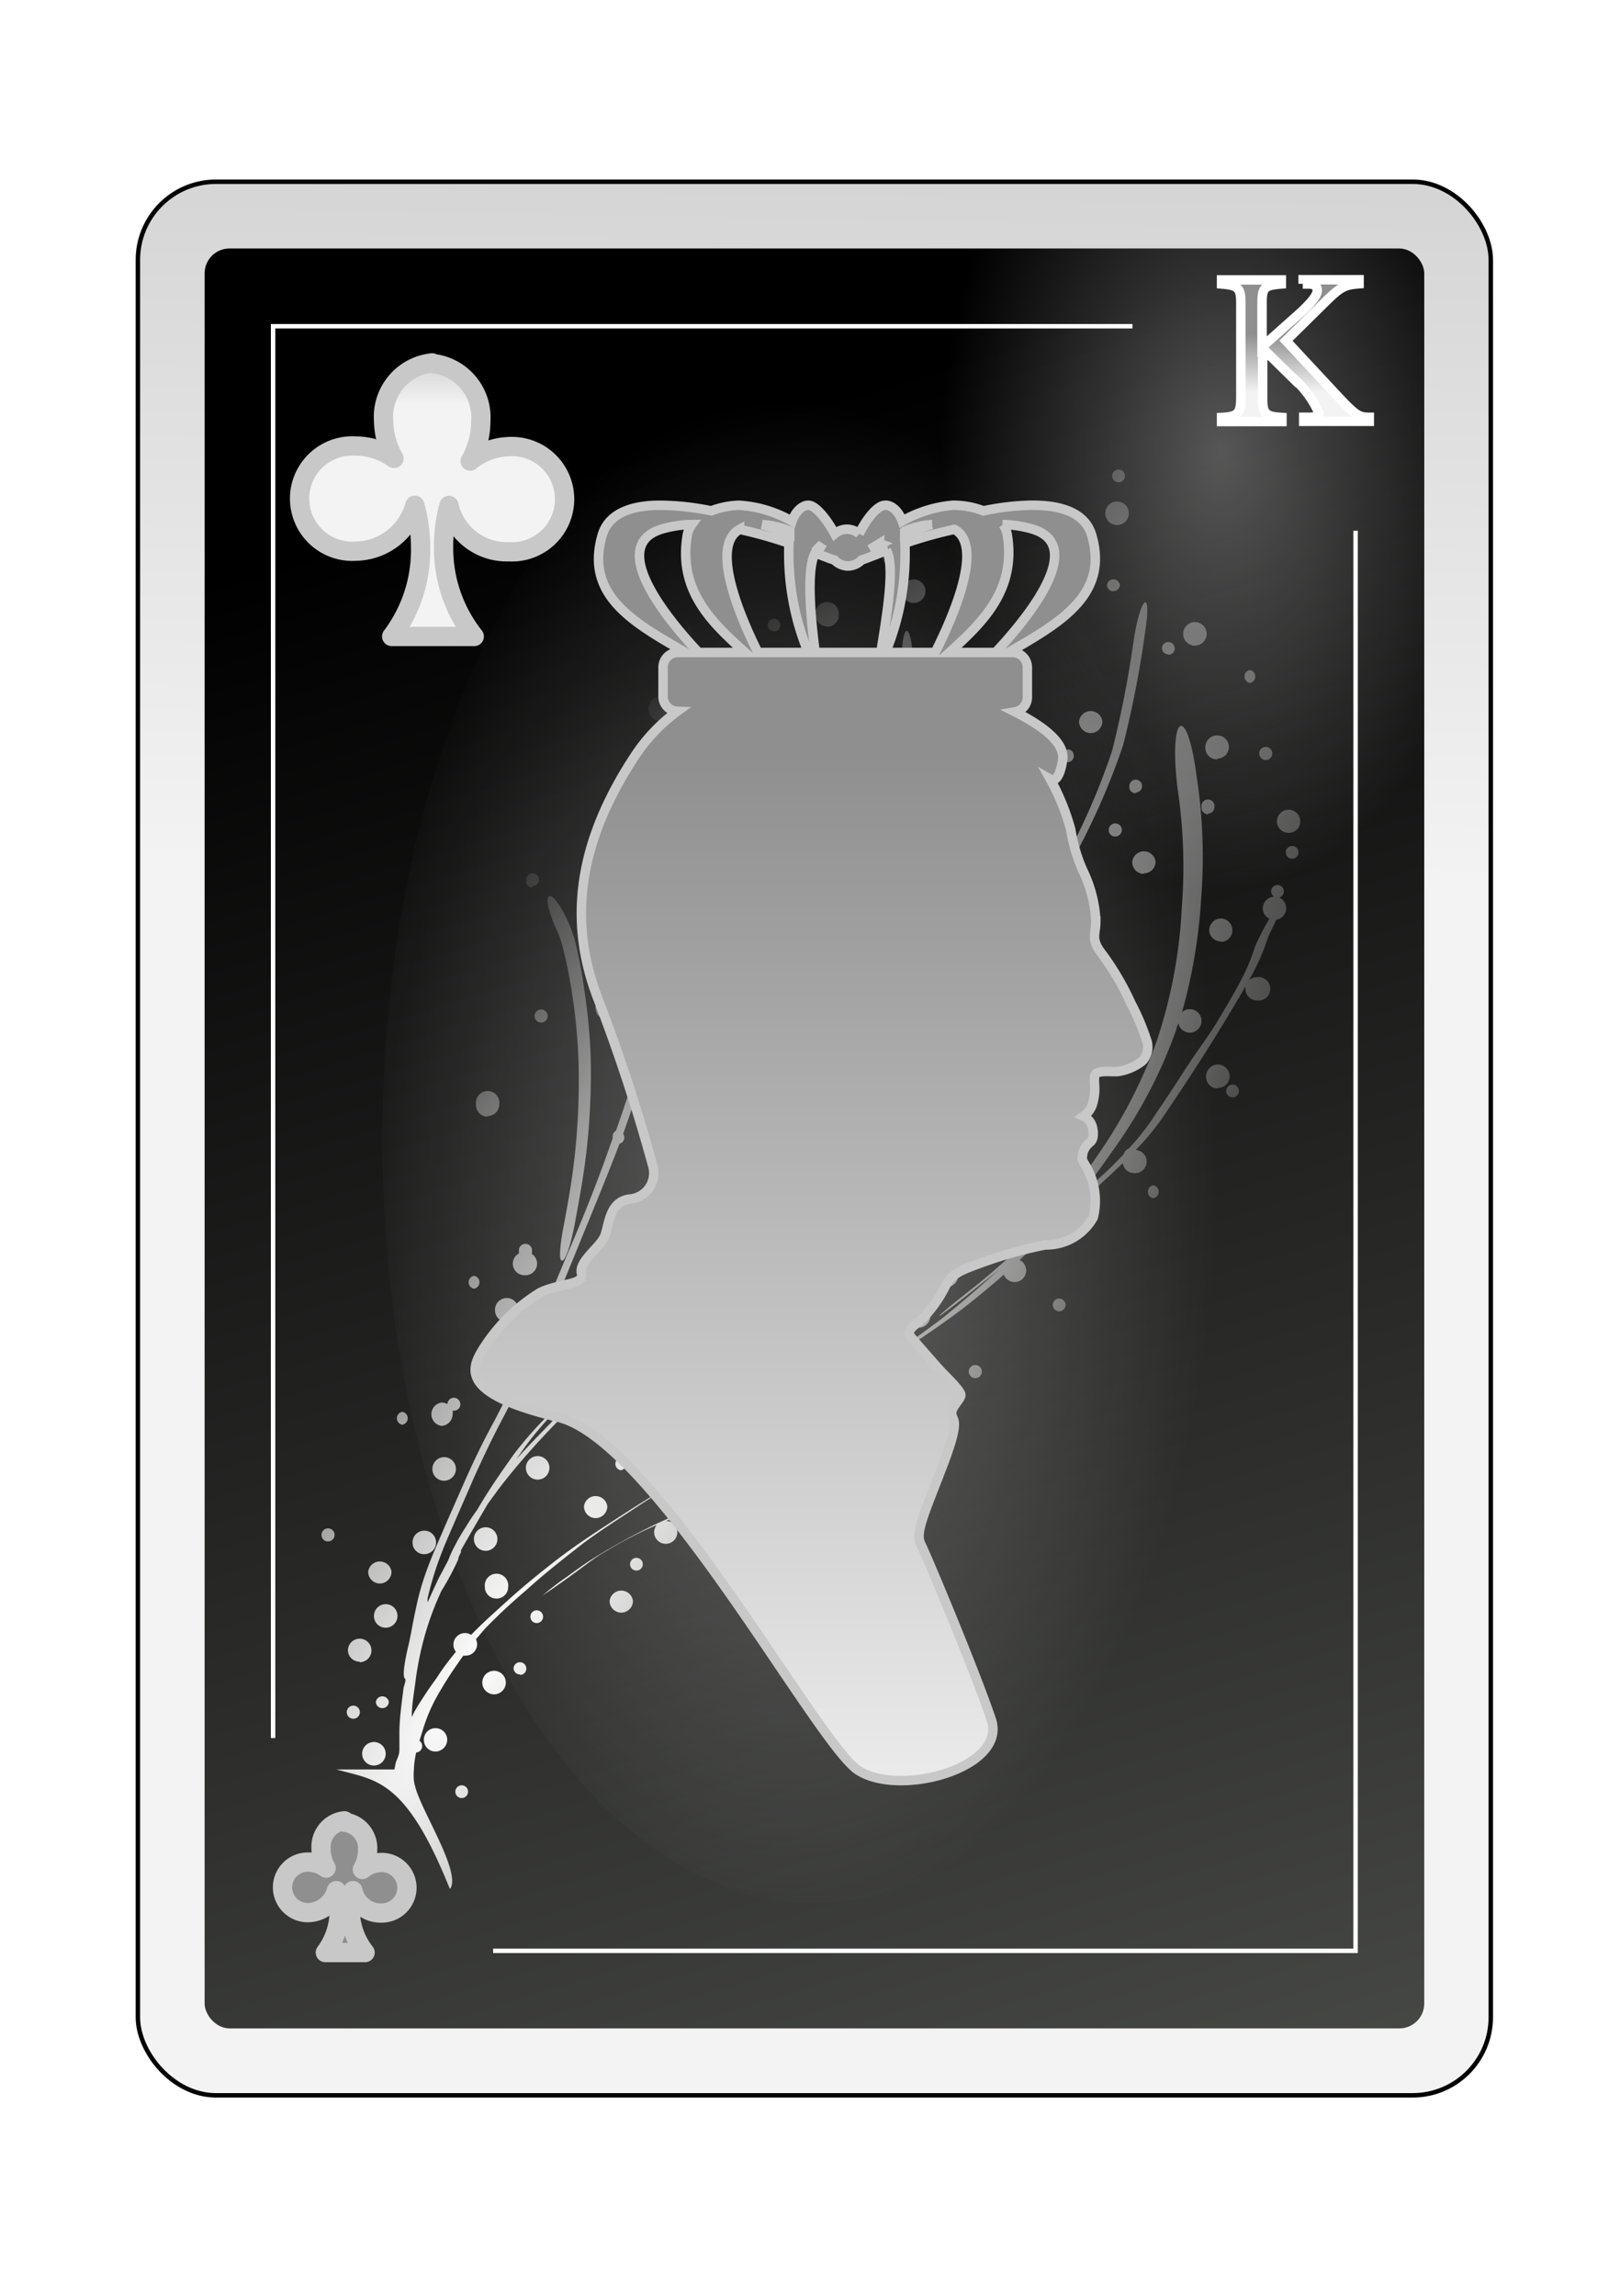 <?xml version="1.0" encoding="UTF-8" standalone="no"?>
<svg
   id="svg2"
   viewBox="0 0 84 119"
   version="1.1"
   sodipodi:docname="KC.svg"
   inkscape:version="1.3.2 (091e20e, 2023-11-25, custom)"
   xmlns:inkscape="http://www.inkscape.org/namespaces/inkscape"
   xmlns:sodipodi="http://sodipodi.sourceforge.net/DTD/sodipodi-0.dtd"
   xmlns:xlink="http://www.w3.org/1999/xlink"
   xmlns="http://www.w3.org/2000/svg"
   xmlns:svg="http://www.w3.org/2000/svg">
  <sodipodi:namedview
     id="namedview6"
     pagecolor="#ffffff"
     bordercolor="#000000"
     borderopacity="0.25"
     inkscape:showpageshadow="2"
     inkscape:pageopacity="0.0"
     inkscape:pagecheckerboard="0"
     inkscape:deskcolor="#d1d1d1"
     inkscape:zoom="15.285714"
     inkscape:cx="41.96729"
     inkscape:cy="59.5"
     inkscape:window-width="3840"
     inkscape:window-height="2054"
     inkscape:window-x="-11"
     inkscape:window-y="-11"
     inkscape:window-maximized="1"
     inkscape:current-layer="svg2" />
  <defs
     id="defs6">
    <style
       id="style1">
      .cls-1 {
        filter: url(#filter63625-2-3);
      }

      .cls-2 {
        stroke: #000;
        fill: url(#linear-gradient);
      }

      .cls-2, .cls-6 {
        stroke-miterlimit: 10;
        stroke-width: 0.23px;
      }

      .cls-3 {
        fill: url(#linear-gradient-2);
      }

      .cls-4 {
        opacity: 0.31;
        fill: url(#radial-gradient);
      }

      .cls-4, .cls-5, .cls-7 {
        isolation: isolate;
      }

      .cls-5 {
        opacity: 0.32;
        fill: url(#radial-gradient-2);
      }

      .cls-6 {
        fill: none;
      }

      .cls-12, .cls-6 {
        stroke: #fff;
      }

      .cls-7 {
        opacity: 0.32;
        fill: url(#radial-gradient-3);
      }

      .cls-10, .cls-11, .cls-8 {
        stroke: #c8c8c8;
      }

      .cls-11, .cls-8 {
        stroke-linejoin: round;
        stroke-width: 1px;
      }

      .cls-8 {
        fill: url(#linear-gradient-3);
      }

      .cls-9 {
        fill: url(#radial-gradient-4);
      }

      .cls-10, .cls-12 {
        stroke-width: 0.49px;
      }

      .cls-10 {
        fill-rule: evenodd;
        fill: url(#linear-gradient-4);
      }

      .cls-11 {
        fill: url(#linear-gradient-5);
      }

      .cls-12 {
        fill: url(#linear-gradient-6);
      }
    </style>
    <filter
       id="filter63625-2-3"
       name="filter63625-2-3"
       x="-0.129"
       y="-0.091"
       width="1.257"
       height="1.182">
      <feGaussianBlur
         result="feGaussianBlur63627-6-62"
         stdDeviation="3.76"
         id="feGaussianBlur1" />
    </filter>
    <linearGradient
       id="linear-gradient"
       x1="-1158.36"
       y1="-2706.59"
       x2="-1148.88"
       y2="-2192.08"
       gradientTransform="matrix(0.23, 0, 0, -0.23, 304.69, -577.49)"
       gradientUnits="userSpaceOnUse">
      <stop
         offset="0"
         stop-color="#f3f3f3"
         id="stop1" />
      <stop
         offset="1"
         stop-color="#8f8f8f"
         id="stop2" />
    </linearGradient>
    <linearGradient
       id="linear-gradient-2"
       x1="-1643.03"
       y1="-2469.78"
       x2="-1510.74"
       y2="-2907.49"
       gradientTransform="matrix(0.24, 0, 0, -0.24, 421.24, -567.53)"
       gradientUnits="userSpaceOnUse">
      <stop
         offset="0"
         id="stop3" />
      <stop
         offset="1"
         stop-color="#555753"
         id="stop4" />
    </linearGradient>
    <radialGradient
       id="radial-gradient"
       cx="-59.96"
       cy="6302.81"
       r="58.68"
       gradientTransform="matrix(-0.23, 0, 0, 0.21, 2.21, -1203.98)"
       gradientUnits="userSpaceOnUse">
      <stop
         offset="0"
         stop-color="#fff"
         id="stop5" />
      <stop
         offset="1"
         stop-color="#fff"
         stop-opacity="0"
         id="stop6" />
    </radialGradient>
    <radialGradient
       id="radial-gradient-2"
       cx="-1192.15"
       cy="-1608.39"
       r="63.15"
       gradientTransform="matrix(0.23, 0, 0, -0.36, 337.5, -555.59)"
       xlink:href="#radial-gradient" />
    <radialGradient
       id="radial-gradient-3"
       cx="-503.87"
       cy="514.38"
       r="26.74"
       gradientTransform="matrix(0.84, 0, 0, -1.48, 464.01, 821.53)"
       xlink:href="#radial-gradient" />
    <linearGradient
       id="linear-gradient-3"
       x1="-4626.91"
       y1="-13647.43"
       x2="-4626.91"
       y2="-13587.92"
       gradientTransform="matrix(0.05, 0, 0, -0.06, 267.73, -697.73)"
       xlink:href="#linear-gradient" />
    <radialGradient
       id="radial-gradient-4"
       cx="-220.42"
       cy="1096.54"
       r="25.37"
       gradientTransform="matrix(0.83, 0.56, 2.15, -3.16, -2150.01, 3675.12)"
       xlink:href="#radial-gradient" />
    <linearGradient
       id="linear-gradient-4"
       x1="-1265.58"
       y1="-3069.62"
       x2="-1265.58"
       y2="-2829.09"
       gradientTransform="matrix(0.24, 0, 0, -0.24, 341.65, -639.8)"
       xlink:href="#linear-gradient" />
    <linearGradient
       id="linear-gradient-5"
       x1="-2999.19"
       y1="-6156.78"
       x2="-2999.19"
       y2="-6097.3"
       gradientTransform="matrix(0.11, 0, 0, -0.12, 358.95, -717.82)"
       xlink:href="#linear-gradient" />
    <linearGradient
       id="linear-gradient-6"
       x1="-283.04"
       y1="567.05"
       x2="-283.04"
       y2="570.07"
       gradientTransform="matrix(1, 0, 0, -1, 350.21, 587.39)"
       xlink:href="#linear-gradient" />
  </defs>
  <title
     id="title6">King of Clubs</title>
  <g
     id="king_club"
     data-name="king club">
    <g
       id="use72929">
      <g
         id="g70523">
        <rect
           id="rect70527"
           class="cls-2"
           x="7.15"
           y="9.42"
           width="70.15"
           height="99.19"
           rx="4.05"
           ry="4.05" />
        <rect
           id="rect6077"
           class="cls-3"
           x="10.61"
           y="12.88"
           width="63.24"
           height="92.26"
           rx="1.29"
           ry="1.29" />
        <rect
           id="rect70531"
           class="cls-4"
           x="10.61"
           y="80.86"
           width="26.55"
           height="24.28"
           rx="0.85"
           ry="0.85" />
        <rect
           id="rect70533"
           class="cls-5"
           x="45.27"
           y="12.88"
           width="28.57"
           height="45.27"
           rx="1.04"
           ry="1.04" />
        <path
           id="path70535"
           class="cls-6"
           d="M25.57,101.12H70.29V27.51M58.72,16.91H14.16V90.09" />
        <path
           id="path70537"
           class="cls-7"
           d="M64.6,59c0,21.89-10,39.64-22.38,39.64S19.83,80.9,19.83,59s10-39.64,22.39-39.64S64.6,37.12,64.6,59Z" />
      </g>
    </g>
    <g
       id="use74230">
      <g
         id="g74116">
        <path
           id="path74118"
           class="cls-8"
           d="M17.86,94.38a1.35,1.35,0,0,0-1.21,1.45,1.93,1.93,0,0,0,.26,1,1.61,1.61,0,0,0-.95-.31,1.31,1.31,0,1,0,0,2.62A1.55,1.55,0,0,0,17.44,98,4,4,0,0,1,17.59,99a3.61,3.61,0,0,1-.72,2.21h2.06A3.56,3.56,0,0,1,18.16,99a3.82,3.82,0,0,1,.14-1,1.47,1.47,0,0,0,1.49,1.16,1.31,1.31,0,1,0,0-2.62,1.62,1.62,0,0,0-1,.36,2,2,0,0,0,.27-1,1.35,1.35,0,0,0-1.22-1.45Z" />
      </g>
    </g>
    <path
       id="path7058"
       class="cls-9"
       d="M23.36,97.88c.53-.91-1.57-4.1-1.84-5.31a1.45,1.45,0,0,1-.06-.3,3,3,0,0,1,0-.52,4.63,4.63,0,0,1,.12-.91.33.33,0,0,0,.31-.33.34.34,0,0,0-.14-.28l.21-.68a9.11,9.11,0,0,1,.6-1.44,19.84,19.84,0,0,1,1.09-1.76l.37-.53h.11a.6.6,0,0,0,.61-.6.71.71,0,0,0-.06-.25l.45-.53a29.51,29.51,0,0,1,2.14-2c.81-.74,1.67-1.42,2.53-2.1,1-.8,2.12-1.5,3.21-2.22s2.08-1.31,3.13-1.94h.15a.6.6,0,0,0,.6-.6.61.61,0,0,0-.6-.61.62.62,0,0,0-.61.61.6.6,0,0,0,.44.58l-.3.17c-1.28.77-2.55,1.54-3.81,2.36-1.09.71-2.19,1.42-3.22,2.22-.87.68-1.72,1.37-2.53,2.11-.62.56-1.25,1.12-1.83,1.72a.6.6,0,0,0-.79.88c-.36.44-.7.88-1,1.36A19.74,19.74,0,0,0,21.5,88.7l-.15.3c0-.61.11-1.21.19-1.82a16.57,16.57,0,0,1,.52-2.52,15.31,15.31,0,0,1,.83-2.2,13.8,13.8,0,0,0,.87-1.63c0-.12.09-.25.14-.37l0-.1c.44-.78.89-1.55,1.34-2.32l.09-.14.51-.7c.49-.64,1-1.26,1.54-1.87.68-.78,1.4-1.52,2.12-2.25s1.68-1.63,2.54-2.41,1.87-1.65,2.8-2.49,2-1.76,3-2.63,2.21-2,3.28-3l1.7-1.64a10.71,10.71,0,0,0,1.68-1.33c1.11-1,2.23-1.87,3.39-2.75a16.52,16.52,0,0,1,2.27-1.55l.5-.22a.52.52,0,0,0,0,.18.6.6,0,0,0,.6.6.6.6,0,0,0,.6-.6.58.58,0,0,0-.14-.39c2.23-.17,2.69-.49.27-.34a2.16,2.16,0,0,0-.57.14h-.16a.59.59,0,0,0-.53.33,21.8,21.8,0,0,0-3.41,2.2C46.15,58,45,59,43.94,59.9c-.46.39-.76.66-.94.82L44.72,59c1.25-1.26,2.43-2.58,3.58-3.93.71-.85,1.39-1.73,2.06-2.61a.62.62,0,0,0,.47.22.61.61,0,0,0,.6-.61.6.6,0,0,0-.36-.55L52,50.3a56.44,56.44,0,0,0,3.46-5.46,36.2,36.2,0,0,0,2.78-6.23,54.49,54.49,0,0,0,1.13-5.8c.37-2.33-.21-2-.58.34a54.3,54.3,0,0,1-1.13,5.79,35.92,35.92,0,0,1-2.79,6.24c-.08.15-.18.29-.26.44a.33.33,0,0,0-.66.07.33.33,0,0,0,.33.33.25.25,0,0,0,.12,0,50,50,0,0,1-3,4.63l-.6.85a.6.6,0,0,0-.55.59s0,.08,0,.12c-.81,1.09-1.64,2.17-2.52,3.22-1.15,1.35-2.33,2.67-3.58,3.93s-2.36,2.38-3.58,3.54-2.17,2-3.3,3-2,1.75-3,2.64L31.46,71c-.8.73-1.6,1.46-2.36,2.23a.32.32,0,0,0-.16-.2l.9-.91c1-.94,2-1.86,3-2.8,1.19-1.11,2.34-2.25,3.48-3.41A38,38,0,0,0,40,61.74a48,48,0,0,0,3.28-5.4,35.74,35.74,0,0,0,2.66-6.12,41.4,41.4,0,0,0,1.36-7,57.54,57.54,0,0,0,.08-6,.61.61,0,0,0,.2-.45.58.58,0,0,0-.24-.48c0-.25,0-.5,0-.74,0-.42,0-.84,0-1.25-.09-2.35-.66-2-.57.33,0,.42,0,.83,0,1.25,0,.11,0,.22,0,.32a.61.61,0,0,0-.39.57.6.6,0,0,0,.43.57c0,1,0,2.07,0,3.11a.64.64,0,0,0-.24-.05.6.6,0,0,0-.6.6.61.61,0,0,0,.6.61.54.54,0,0,0,.22,0c0,.67-.05,1.34-.1,2-.19,1.51-.42,3-.75,4.51,0-.71,0-1.42,0-2.13a49.81,49.81,0,0,0-.37-5,27.64,27.64,0,0,0-.68-3.4,12.17,12.17,0,0,0-.57-1.67,2,2,0,0,0-.27-.44c-1.9-1.71-2.54-1.32-.62.37a1.57,1.57,0,0,1,.27.43,12,12,0,0,1,.57,1.66,27.92,27.92,0,0,1,.7,3.39,50,50,0,0,1,.38,5c0,.94,0,1.88,0,2.82a7.72,7.72,0,0,0,0,1.21,2.17,2.17,0,0,0-.07.24C45,51.71,44.52,52.84,44,54a.61.61,0,0,0-.53-.3.6.6,0,0,0-.6.6.61.61,0,0,0,.6.61l.12,0c-.29.62-.6,1.23-.94,1.83a45.89,45.89,0,0,1-3.29,5.41,39,39,0,0,1-3.62,4.19c-1.14,1.16-2.29,2.31-3.48,3.42-1,.94-2,1.85-3.05,2.8l-.51.51a.34.34,0,0,0-.28.29,19.78,19.78,0,0,0-1.76,2c-.67.94-1.33,1.89-1.91,2.89-.22.3-.42.6-.61.92a10,10,0,0,0-.58,1,5.69,5.69,0,0,0-.32.71v0l-.49.92c-.2.42-.39.84-.58,1.26,0-.07,0-.14,0-.21a18.09,18.09,0,0,1,.5-1.74c.24-.68.52-1.35.81-2,.35-.82.71-1.62,1.06-2.44.49-1.09,1-2.16,1.57-3.23.69-1.31,1.3-2.65,1.88-4,.69-1.65,1.37-3.31,2.06-5s1.41-3.42,2.07-5.15a.34.34,0,0,0,.25-.32.32.32,0,0,0-.06-.2c.65-1.82,1.24-3.66,1.8-5.51.65-2.15,1.21-4.32,1.65-6.52A42.61,42.61,0,0,0,36.34,39c-.08-2.64-.38-5.26-.7-7.87-.2-1.57-.44-3.14-.68-4.71A5.23,5.23,0,0,0,34.6,25a.63.63,0,0,0,.19,0,.6.6,0,0,0,.61-.6.61.61,0,0,0-1.21,0,.57.57,0,0,0,.17.41,3.72,3.72,0,0,0,0,1.88c.11.7.21,1.4.31,2.09a.3.3,0,0,0-.23-.09.34.34,0,1,0,.3.49q.16,1.11.3,2.22c0,.19,0,.38.07.57a.6.6,0,1,0-.27,1.14.61.61,0,0,0,.39-.15c.25,2.09.46,4.2.53,6.31A42.63,42.63,0,0,1,35.25,47c-.44,2.2-1,4.38-1.65,6.53-.52,1.7-1.07,3.4-1.66,5.08a.32.32,0,0,0-.17.29.27.27,0,0,0,0,.12c-.05.11-.09.23-.13.34C31,61.2,30.28,63,29.53,64.75s-1.37,3.32-2.07,5c-.58,1.36-1.19,2.71-1.88,4C25,74.81,24.49,75.88,24,77c-.36.81-.72,1.63-1.07,2.44s-.58,1.33-.82,2-.37,1.14-.5,1.73-.21,1-.3,1.5c-.05.21-.08.43-.14.65-.25,1.06-.28,1.6-.18,1.68s-.05.36-.07.54c-.09.71-.19,1.42-.21,2.14,0,.33,0,.66,0,1s-.14.49-.2.74l-.06.3h-3c2,.57,3.56.41,5.87,6.18Zm.58-4.68a.33.33,0,1,0,0-.66.33.33,0,1,0,0,.66Zm-4.63-1.69a.61.61,0,1,0,0-1.21.61.61,0,0,0,0,1.21Zm3.27-.72a.62.62,0,0,0,.61-.61.6.6,0,0,0-.61-.6.59.59,0,0,0-.6.6A.6.6,0,0,0,22.58,90.79Zm-4.27-1.7a.34.34,0,1,0-.33-.33A.34.34,0,0,0,18.31,89.09Zm1.52-.55a.33.33,0,0,0,.33-.33.34.34,0,0,0-.67,0A.33.33,0,0,0,19.83,88.54Zm5.71-.72a.61.61,0,1,0,0-1.21.61.61,0,0,0,0,1.21Zm1.42-1a.33.33,0,1,0-.33-.33A.33.33,0,0,0,27,86.79Zm-8.31-.66a.61.61,0,1,0-.61-.6A.6.6,0,0,0,18.65,86.13ZM20,84.37a.61.61,0,1,0-.61-.6A.6.6,0,0,0,20,84.37Zm7.83-.24a.33.33,0,0,0,0-.66.33.33,0,1,0,0,.66Zm4.39-.54a.61.61,0,0,0,.6-.61.61.61,0,0,0-1.21,0A.61.61,0,0,0,32.26,83.59Zm-6.47-.73a.6.6,0,0,0,.6-.6.61.61,0,1,0-1.21,0A.6.6,0,0,0,25.79,82.86Zm2.37-.15s.7-.46,1.82-1.28c.48-.35.94-.72,1.44-1a22,22,0,0,1,2.21-1.18l.46-.2a.6.6,0,1,0,1.07.38.59.59,0,0,0-.57-.59c.53-.24,1.06-.47,1.6-.68L38,77.42l.78-.29c2.39-.91,3-1.27.62-.36l-.78.3c-.61.23-1.21.48-1.82.72-.87.33-1.72.72-2.56,1.1a34.4,34.4,0,0,0-3.43,1.86c-.5.31-1,.68-1.44,1a13.37,13.37,0,0,0-1.21.93Zm-8.43-.63a.61.61,0,0,0,.61-.61.61.61,0,0,0-1.21,0A.61.61,0,0,0,19.73,82.08ZM33,81.41a.33.33,0,0,0,.33-.33.33.33,0,0,0-.66,0A.33.33,0,0,0,33,81.41Zm-11-.85a.61.61,0,1,0-.61-.61A.6.6,0,0,0,22,80.56Zm3.26-.18a.61.61,0,0,0,0-1.21.61.61,0,1,0,0,1.21ZM17,79.9a.34.34,0,1,0-.33-.33A.33.33,0,0,0,17,79.9Zm21.11-1.15a.34.34,0,0,0,0-.67.34.34,0,0,0,0,.67Zm-7.22-.06a.61.61,0,0,0,.6-.61.61.61,0,0,0-1.21,0A.61.61,0,0,0,30.93,78.69Zm10.67-.55a.32.32,0,0,0,.33-.33.33.33,0,0,0-.33-.33h0a.6.6,0,0,0-.42-1,.61.61,0,1,0,0,1.21l.17,0a.34.34,0,0,0,0,.17.33.33,0,0,0,.33.33Zm2.09-1.39a.61.61,0,1,0,0-1.21.61.61,0,1,0,0,1.21Zm-20.62,0a.61.61,0,1,0-.61-.61A.6.6,0,0,0,23.07,76.75Zm4.77-.06a.61.61,0,1,0,0-1.21.61.61,0,0,0,0,1.21Zm17.39-.06a.33.33,0,1,0-.33-.33A.33.33,0,0,0,45.23,76.63Zm-13-.42a.34.34,0,0,0,0-.67.34.34,0,0,0,0,.67Zm-5.54-.4.6-.85a16.79,16.79,0,0,1,1.2-1.45.34.34,0,0,0,.21.14c-.65.67-1.3,1.33-1.9,2l-.11.13Zm11.5-.91,2-1.1L41.64,73l.17,0a.6.6,0,0,0,.58-.45c.7-.39,1.39-.79,2.08-1.19-.21.13-1.13.64-2.07,1.17a.59.59,0,0,0,0-.13.61.61,0,1,0-.8.57l-.48.26-3,1.67ZM46,74.81a.33.33,0,0,0,.33-.33.33.33,0,0,0-.33-.33.33.33,0,0,0-.33.33A.32.32,0,0,0,46,74.81Zm-23.14-.9a.61.61,0,0,0,.61-.61.58.58,0,0,0,0-.18h.06a.33.33,0,0,0,.34-.33.34.34,0,0,0-.34-.34.34.34,0,0,0-.33.33.61.61,0,0,0-.3-.08.61.61,0,0,0,0,1.21Zm-2-.06a.34.34,0,0,0,0-.67.34.34,0,0,0,0,.67Zm4.21-2.3a.61.61,0,1,0-.61-.6A.6.6,0,0,0,25.06,71.55Zm25.56-.12a.34.34,0,0,0,0-.67.34.34,0,1,0,0,.67Zm-5.91-.21.91-.52A45.33,45.33,0,0,0,50,67.77c.7-.55,1.38-1.11,2.05-1.7a.6.6,0,0,0,1.16-.21.62.62,0,0,0-.34-.55c.48-.45.94-.9,1.4-1.37s.66-.69,1-1l.05,0c1-.88,1.95-1.74,2.9-2.65l0,0a.6.6,0,0,0,.6.52.6.6,0,0,0,.07-1.2,13.4,13.4,0,0,0,1.51-1.85c.57-.84,1.13-1.69,1.68-2.54s1.08-1.71,1.61-2.58c.3-.5.6-1,.89-1.51a.49.49,0,0,0,0,.12.6.6,0,0,0,.6.61.61.61,0,1,0,0-1.21.59.59,0,0,0-.42.17c.08-.15.17-.3.24-.45a10.7,10.7,0,0,0,.63-1.43,5.37,5.37,0,0,1,.21-.56c.14-.27.25-.51.34-.71a.59.59,0,0,0,.51-.59.61.61,0,0,0-.36-.56.32.32,0,0,0,.24-.32.33.33,0,1,0-.51.28.61.61,0,0,0-.58.6.59.59,0,0,0,.34.54c-.18.3-.37.66-.6,1.12a5.42,5.42,0,0,0-.22.56,10.59,10.59,0,0,1-.61,1.43c-.4.77-.85,1.52-1.3,2.27S62,54.57,61.46,55.42s-1.11,1.7-1.68,2.54a11.63,11.63,0,0,1-1.24,1.56.59.59,0,0,0-.29.33l-.68.69c-.55.52-1.1,1-1.66,1.53.78-1,1.5-2,2.19-3A24.71,24.71,0,0,0,61,53.35c0-.1.07-.21.1-.31a.62.62,0,0,0,.6.49.61.61,0,0,0,.6-.61.6.6,0,0,0-.6-.61.58.58,0,0,0-.41.16,28,28,0,0,0,1-6,27.45,27.45,0,0,0-.24-6.21c-.5-3.86-1.45-3.31-1,.54a27.56,27.56,0,0,1,.23,6.22,25.81,25.81,0,0,1-1.27,6.85,25.17,25.17,0,0,1-2.92,5.76,39.38,39.38,0,0,1-3.43,4.38l-2.17,1.89c-.52.46-1.08.89-1.62,1.32-1.91,1.53-1.31,1.18.6-.34.49-.4,1-.78,1.48-1.2a.06.06,0,0,0,0,0c-1,.9-2,1.77-3,2.58a40.92,40.92,0,0,1-4.27,2.88Zm-3.35-.15a.34.34,0,0,0,0-.67.34.34,0,0,0,0,.67Zm6-.25a.33.33,0,0,0,.27-.33.33.33,0,1,0-.66,0,.33.33,0,0,0,.33.33ZM34,70.64a.61.61,0,1,0,0-1.21.61.61,0,0,0,0,1.21Zm1.84-.18a.34.34,0,1,0-.33-.33A.34.34,0,0,0,35.85,70.46ZM44.63,69a.34.34,0,0,0,0-.67.34.34,0,0,0,0,.67Zm3-.18a.61.61,0,0,0,.61-.61.62.62,0,0,0-.61-.61.6.6,0,0,0-.6.61A.6.6,0,0,0,47.62,68.77Zm-21.35-.25a.6.6,0,0,0,.6-.6.61.61,0,1,0-1.21,0A.6.6,0,0,0,26.27,68.52Zm28.64-.6a.33.33,0,0,0,0-.66.33.33,0,0,0,0,.66ZM33.58,67.8a.61.61,0,1,0-.6-.61A.61.61,0,0,0,33.58,67.8Zm-9-1a.34.34,0,0,0,0-.67.34.34,0,0,0,0,.67ZM49,66.71a.61.61,0,1,0,0-1.21.61.61,0,0,0,0,1.21ZM27.24,66.1a.6.6,0,0,0,.34-1.1.59.59,0,0,0,0-.13.34.34,0,1,0-.67,0,.36.36,0,0,0,0,.1.6.6,0,0,0,.29,1.13Zm13.06-.54a.61.61,0,0,0,0-1.21.61.61,0,1,0,0,1.21Zm-11.14-.22c.14,0,.42-.7.65-1.94s.47-2.54.61-3.82a36,36,0,0,0,.21-4.76,30.24,30.24,0,0,0-.34-3.55,23.89,23.89,0,0,0-.44-2.36,7.25,7.25,0,0,0-.29-.9c-1-2.33-1.71-1.95-.62.36a5.73,5.73,0,0,1,.28.89,24,24,0,0,1,.46,2.36A28.26,28.26,0,0,1,30,55.17a36,36,0,0,1-.2,4.75c-.14,1.28-.37,2.55-.61,3.82-.2,1.1-.18,1.61-.06,1.6Zm12.92,0a.34.34,0,1,0-.33-.33A.34.34,0,0,0,42.08,65.32Zm-9.92-.24a.34.34,0,1,0-.33-.33A.34.34,0,0,0,32.16,65.08Zm4-1.09a.61.61,0,0,0,0-1.21.61.61,0,1,0,0,1.21ZM53,63.5a.6.6,0,0,0,.6-.6.61.61,0,1,0-1.21,0A.6.6,0,0,0,53,63.5Zm6.8-1.39a.34.34,0,0,0,0-.67.34.34,0,0,0,0,.67ZM48.27,59.27a.61.61,0,1,0,0-1.21.61.61,0,0,0,0,1.21Zm6.44-1a.34.34,0,1,0,0-.67.34.34,0,0,0,0,.67Zm-29.43-.42a.61.61,0,0,0,.61-.61.61.61,0,1,0-1.21,0A.6.6,0,0,0,25.28,57.88Zm15.31-.25a.6.6,0,0,0,.6-.6.61.61,0,0,0-.6-.61A.62.62,0,0,0,40,57,.6.6,0,0,0,40.59,57.63Zm23.32-.72a.33.33,0,0,0,0-.66.33.33,0,0,0,0,.66Zm-.76-.49a.6.6,0,0,0,.61-.6.61.61,0,0,0-1.22,0A.6.6,0,0,0,63.15,56.42Zm-18.81-.17a.61.61,0,0,0,0-1.22.61.61,0,0,0,0,1.22Zm-10-.67a.61.61,0,1,0-.6-.61A.61.61,0,0,0,34.35,55.58ZM28,53a.34.34,0,1,0,0-.67A.34.34,0,0,0,28,53Zm3.48-.13a.6.6,0,0,0,.61-.6.61.61,0,1,0-1.21,0A.6.6,0,0,0,31.51,52.85Zm26.68-.17a.61.61,0,0,0,.6-.61.6.6,0,0,0-.6-.6.6.6,0,0,0-.6.6A.6.6,0,0,0,58.19,52.68Zm-22.95-.61a.34.34,0,0,0,0-.67.34.34,0,1,0,0,.67Zm8.37-2.54a.61.61,0,1,0-.6-.61A.61.61,0,0,0,43.61,49.53Zm7.14-.06a.61.61,0,1,0,0-1.21.61.61,0,0,0,0,1.21Zm12.58-.67a.59.59,0,0,0,.6-.6.6.6,0,0,0-.6-.61.61.61,0,0,0-.6.61A.6.6,0,0,0,63.33,48.8Zm-30.24-.48a.61.61,0,1,0-.61-.61A.6.6,0,0,0,33.09,48.32Zm15.36-.06a.61.61,0,1,0-.61-.6A.61.61,0,0,0,48.45,48.26ZM36.33,46.93a.34.34,0,0,0,0-.67.34.34,0,1,0,0,.67Zm-8.72-1a.34.34,0,0,0,.34-.33.34.34,0,0,0-.34-.33.32.32,0,0,0-.33.33A.33.33,0,0,0,27.61,46Zm22-.12a.33.33,0,0,0,.33-.33.33.33,0,0,0-.33-.33.32.32,0,0,0-.33.33A.33.33,0,0,0,49.57,45.84Zm9.71-.54a.61.61,0,0,0,.6-.61.61.61,0,0,0-1.21,0A.61.61,0,0,0,59.28,45.3Zm-16.06-.24a.34.34,0,1,0-.33-.34A.34.34,0,0,0,43.22,45.06ZM67,44.51a.33.33,0,1,0-.33-.33A.33.33,0,0,0,67,44.51Zm-23-.12a.6.6,0,0,0,.6-.61.61.61,0,1,0-.6.61Zm9.68-.18a.61.61,0,0,0,.6-.61.61.61,0,0,0-1.21,0A.61.61,0,0,0,53.66,44.21Zm4.14-.85a.34.34,0,1,0-.33-.33A.33.33,0,0,0,57.8,43.36Zm9-.19a.59.59,0,0,0,.6-.6.6.6,0,0,0-.6-.6.61.61,0,0,0-.61.6A.6.6,0,0,0,66.84,43.17Zm-32,0a.33.33,0,1,0-.4-.33.33.33,0,0,0,.33.33Zm27.82-1a.33.33,0,0,0,.33-.33.34.34,0,1,0-.67,0A.34.34,0,0,0,62.64,42.21Zm-24.23-.6A.6.6,0,0,0,39,41a.59.59,0,0,0-.6-.6.6.6,0,0,0-.6.6A.61.61,0,0,0,38.41,41.61Zm20.48-.49a.33.33,0,0,0,.33-.33.34.34,0,0,0-.33-.34.34.34,0,0,0-.33.34A.32.32,0,0,0,58.89,41.12Zm-10-.84a.61.61,0,0,0,.61-.61.06.06,0,0,0,0,0,.29.29,0,0,0,.16,0,.34.34,0,0,0,0-.67.34.34,0,0,0-.32.25.63.63,0,0,0-.44-.18.6.6,0,0,0-.6.6A.61.61,0,0,0,48.93,40.28Zm6.51-.73a.34.34,0,0,0,0-.67.34.34,0,0,0,0,.67Zm10.29-.12a.34.34,0,0,0,0-.67.34.34,0,1,0,0,.67Zm-2.58-.07a.6.6,0,0,0,.61-.6.6.6,0,0,0-.61-.6.61.61,0,0,0-.61.6A.6.6,0,0,0,63.15,39.36Zm-25.28-.17a.61.61,0,0,0,.6-.61.61.61,0,0,0-1.21,0A.61.61,0,0,0,37.87,39.19ZM43,38.52a.61.61,0,1,0,0-1.21.62.62,0,0,0-.57.4.33.33,0,0,0-.1.23.33.33,0,0,0,.15.28A.61.61,0,0,0,43,38.52ZM56.55,38a.61.61,0,0,0,.61-.61.61.61,0,0,0-1.21,0A.61.61,0,0,0,56.55,38Zm-22.32-.61a.6.6,0,0,0,.61-.6.61.61,0,1,0-1.21,0A.6.6,0,0,0,34.23,37.37Zm10.2-1.87a.34.34,0,1,0-.33-.34A.34.34,0,0,0,44.43,35.5Zm20.38-.12a.34.34,0,0,0,0-.67.34.34,0,0,0,0,.67Zm-27.64-.07a.33.33,0,0,0,0-.66.33.33,0,0,0,0,.66Zm23.41-1.39a.33.33,0,0,0,.33-.33.33.33,0,0,0-.33-.33.32.32,0,0,0-.33.33A.33.33,0,0,0,60.58,33.92Zm1.3-.48a.61.61,0,1,0,0-1.21.61.61,0,0,0,0,1.21Zm-21.74-.73a.33.33,0,1,0-.34-.33A.33.33,0,0,0,40.14,32.71Zm2.75-.24a.6.6,0,0,0,.6-.6.61.61,0,1,0-1.21,0A.6.6,0,0,0,42.89,32.47Zm-5.2-1a.6.6,0,0,0,.6-.6.61.61,0,1,0-1.21,0A.6.6,0,0,0,37.69,31.5Zm17.44-.17a.34.34,0,0,0,.34-.34.34.34,0,1,0-.67,0A.34.34,0,0,0,55.13,31.33Zm-7.83-.07a.61.61,0,1,0,0-1.21.61.61,0,0,0,0,1.21Zm10.44-.61a.33.33,0,0,0,.33-.33.34.34,0,0,0-.67,0A.33.33,0,0,0,57.74,30.65ZM46.06,29.27a.34.34,0,0,0,0-.67.34.34,0,0,0,0,.67Zm-13-.19a.6.6,0,0,0,.6-.6.61.61,0,0,0-1.21,0A.6.6,0,0,0,33.09,29.08Zm22.77-1.45a.32.32,0,0,0,.33-.33.33.33,0,0,0-.33-.33.33.33,0,0,0-.33.33A.33.33,0,0,0,55.86,27.63ZM58,27.21A.61.61,0,0,0,58,26a.61.61,0,1,0,0,1.21ZM32.27,26.3a.34.34,0,1,0-.33-.33A.33.33,0,0,0,32.27,26.3ZM58,25a.33.33,0,1,0-.33-.33A.33.33,0,0,0,58,25ZM41.4,24.12a.34.34,0,0,0,.34-.33.34.34,0,0,0-.67,0A.33.33,0,0,0,41.4,24.12Zm-8.52-1.63a.34.34,0,0,0,0-.67.34.34,0,1,0,0,.67Zm1.69-1.21a.34.34,0,0,0,0-.67.34.34,0,1,0,0,.67Z" />
    <g
       id="use81522">
      <path
         id="path72951"
         class="cls-10"
         d="M34.23,26.19c-1.49,0-2.66.42-3,1.53-.93,3.14,1.62,4.55,4.31,6.1h-.39a.77.77,0,0,0-.77.77V36.1a.77.77,0,0,0,.74.77,9,9,0,0,0-2.23,2.36C30,43.64,29.43,47.7,31,51.76a90.83,90.83,0,0,1,2.86,8.72,1.35,1.35,0,0,1-1.19,1.67c-1.08.12-1.08,1.31-1.31,1.91S30,65.37,30.15,66s-1.07.48-2.15,1A9.24,9.24,0,0,0,25,70c-.6,1-1.07,2.26,3.94,3.46S42.33,90.32,44.48,91.75s7.76-.12,6.92-2.62-3.35-8.49-3.65-9.08.13-1.48,1.1-4,.55-2.36.5-2.74.47-.76.47-1S49,71.31,48.72,71s-1.31-1.48-1.52-1.74.21-.59.47-.75A6.74,6.74,0,0,0,49,66.71c.34-.67.76-.84,1.69-1.18a21.87,21.87,0,0,1,3.51-1,2.79,2.79,0,0,0,2.49-1.43,3.57,3.57,0,0,0-.47-2.79c-.17-.29-.08-.34-.08-.51a1.06,1.06,0,0,1,.38-.59c.17-.12.21-.42.12-.8a.86.86,0,0,0-.46-.55,1.22,1.22,0,0,0,.51-.8c.16-.63,0-1,.08-1.31s.84-.17,1.22-.21A2.73,2.73,0,0,0,59.23,55a1.08,1.08,0,0,0,.25-1,12.09,12.09,0,0,0-.84-2,14,14,0,0,0-1.48-2.53c-.63-.8-.34-1-.34-1.73a6.63,6.63,0,0,0-.67-2.61A8.42,8.42,0,0,1,55.52,43a11.71,11.71,0,0,0-1.06-2.61c.28.16.52-.2.64-1s-.79-1.64-2.47-2.49a.77.77,0,0,0,.64-.76V34.59a.77.77,0,0,0-.77-.77h-.21c2.69-1.55,5.24-3,4.31-6.1-.35-1.16-1.62-1.56-3.21-1.53a13.07,13.07,0,0,0-2.4.29,4.28,4.28,0,0,0-1.6-.29,6.42,6.42,0,0,0-2.61.82c-.22-.62-.63-.84-.88-.82-.43,0-1,.76-1.35,1.48a1,1,0,0,0-.63-.24,1,1,0,0,0-.64.24c-.4-.75-1-1.5-1.38-1.48-.24,0-.63.24-.83.83a6.27,6.27,0,0,0-2.75-.83,4.38,4.38,0,0,0-1.44.29,13.49,13.49,0,0,0-2.65-.29Zm1.64,1a1.34,1.34,0,0,0-.23.53c-.5,2.9,1.29,4.57,3,6.1H36.22c-1.67-1.78-4.73-5.53-1.92-6.39a5.73,5.73,0,0,1,1.57-.24Zm3.66,0a4.33,4.33,0,0,1,1.42.34s0,.11,0,.16C40.5,27.52,40,27.35,39.53,27.19Zm8.78,0c-.49.16-1,.33-1.4.5,0-.05,0-.11,0-.16a4.33,4.33,0,0,1,1.42-.34Zm3.67,0a5.85,5.85,0,0,1,1.57.24c2.8.86-.26,4.61-1.93,6.39H49.23c1.68-1.53,3.47-3.2,3-6.1a1.32,1.32,0,0,0-.22-.53Zm-2.49.25c1.52.82,0,4.39-1,6.38H45.92a13.46,13.46,0,0,0,1-5.66,22.38,22.38,0,0,1,2.56-.72Zm-11.14,0a22.38,22.38,0,0,1,2.56.72,13.46,13.46,0,0,0,1,5.66H39.3c-1-2-2.46-5.55-.95-6.38Zm7.26.76a.09.09,0,0,1,.06,0l-.56.28.5-.31Zm-3.12.15.24.16-.26-.14,0,0Zm3.47.17c.47.81,0,3.52-.29,5.3h-3.4c-.23-1.72-.47-4.31,0-5.16.44.17.78.31,1,.37a1,1,0,0,0,.7.31,1,1,0,0,0,.7-.31c.25-.08.72-.27,1.34-.51Z" />
    </g>
    <g
       id="use81694">
      <g
         id="g72933">
        <path
           id="path72935"
           class="cls-11"
           d="M22.41,18.81a2.81,2.81,0,0,0-2.52,3,4,4,0,0,0,.54,1.95,3.45,3.45,0,0,0-2-.64,2.73,2.73,0,1,0,0,5.45,3.23,3.23,0,0,0,3.08-2.38,8.29,8.29,0,0,1,.3,2.2,7.44,7.44,0,0,1-1.5,4.6h4.28A7.38,7.38,0,0,1,23,28.32a8,8,0,0,1,.28-2.12,3.07,3.07,0,0,0,3.1,2.4,2.73,2.73,0,1,0,0-5.45,3.34,3.34,0,0,0-2,.75,4.15,4.15,0,0,0,.55-2.06,2.81,2.81,0,0,0-2.52-3Z" />
      </g>
    </g>
    <path
       id="use4730"
       class="cls-12"
       d="M67.55,14.72h.28c.34,0,.47.11.47.34s-.25.57-.86,1.14l-2,1.78V15.72c0-.81.12-.93,1-1v-.21H63.34v.21c.87.07,1,.21,1,1v4.8c0,.92-.12,1.07-1,1.12v.21h3.13v-.21c-.86-.05-1-.19-1-1V18.57l.29-.23,1.18,1.16a5.28,5.28,0,0,1,1.44,1.89c0,.15-.16.23-.47.24H67.6v.21H71v-.21c-.57,0-.73-.12-1.74-1.2l-2.58-2.77,2.11-2.08c.75-.72.93-.81,1.68-.87v-.21h-2.9v.21" />
  </g>
</svg>
